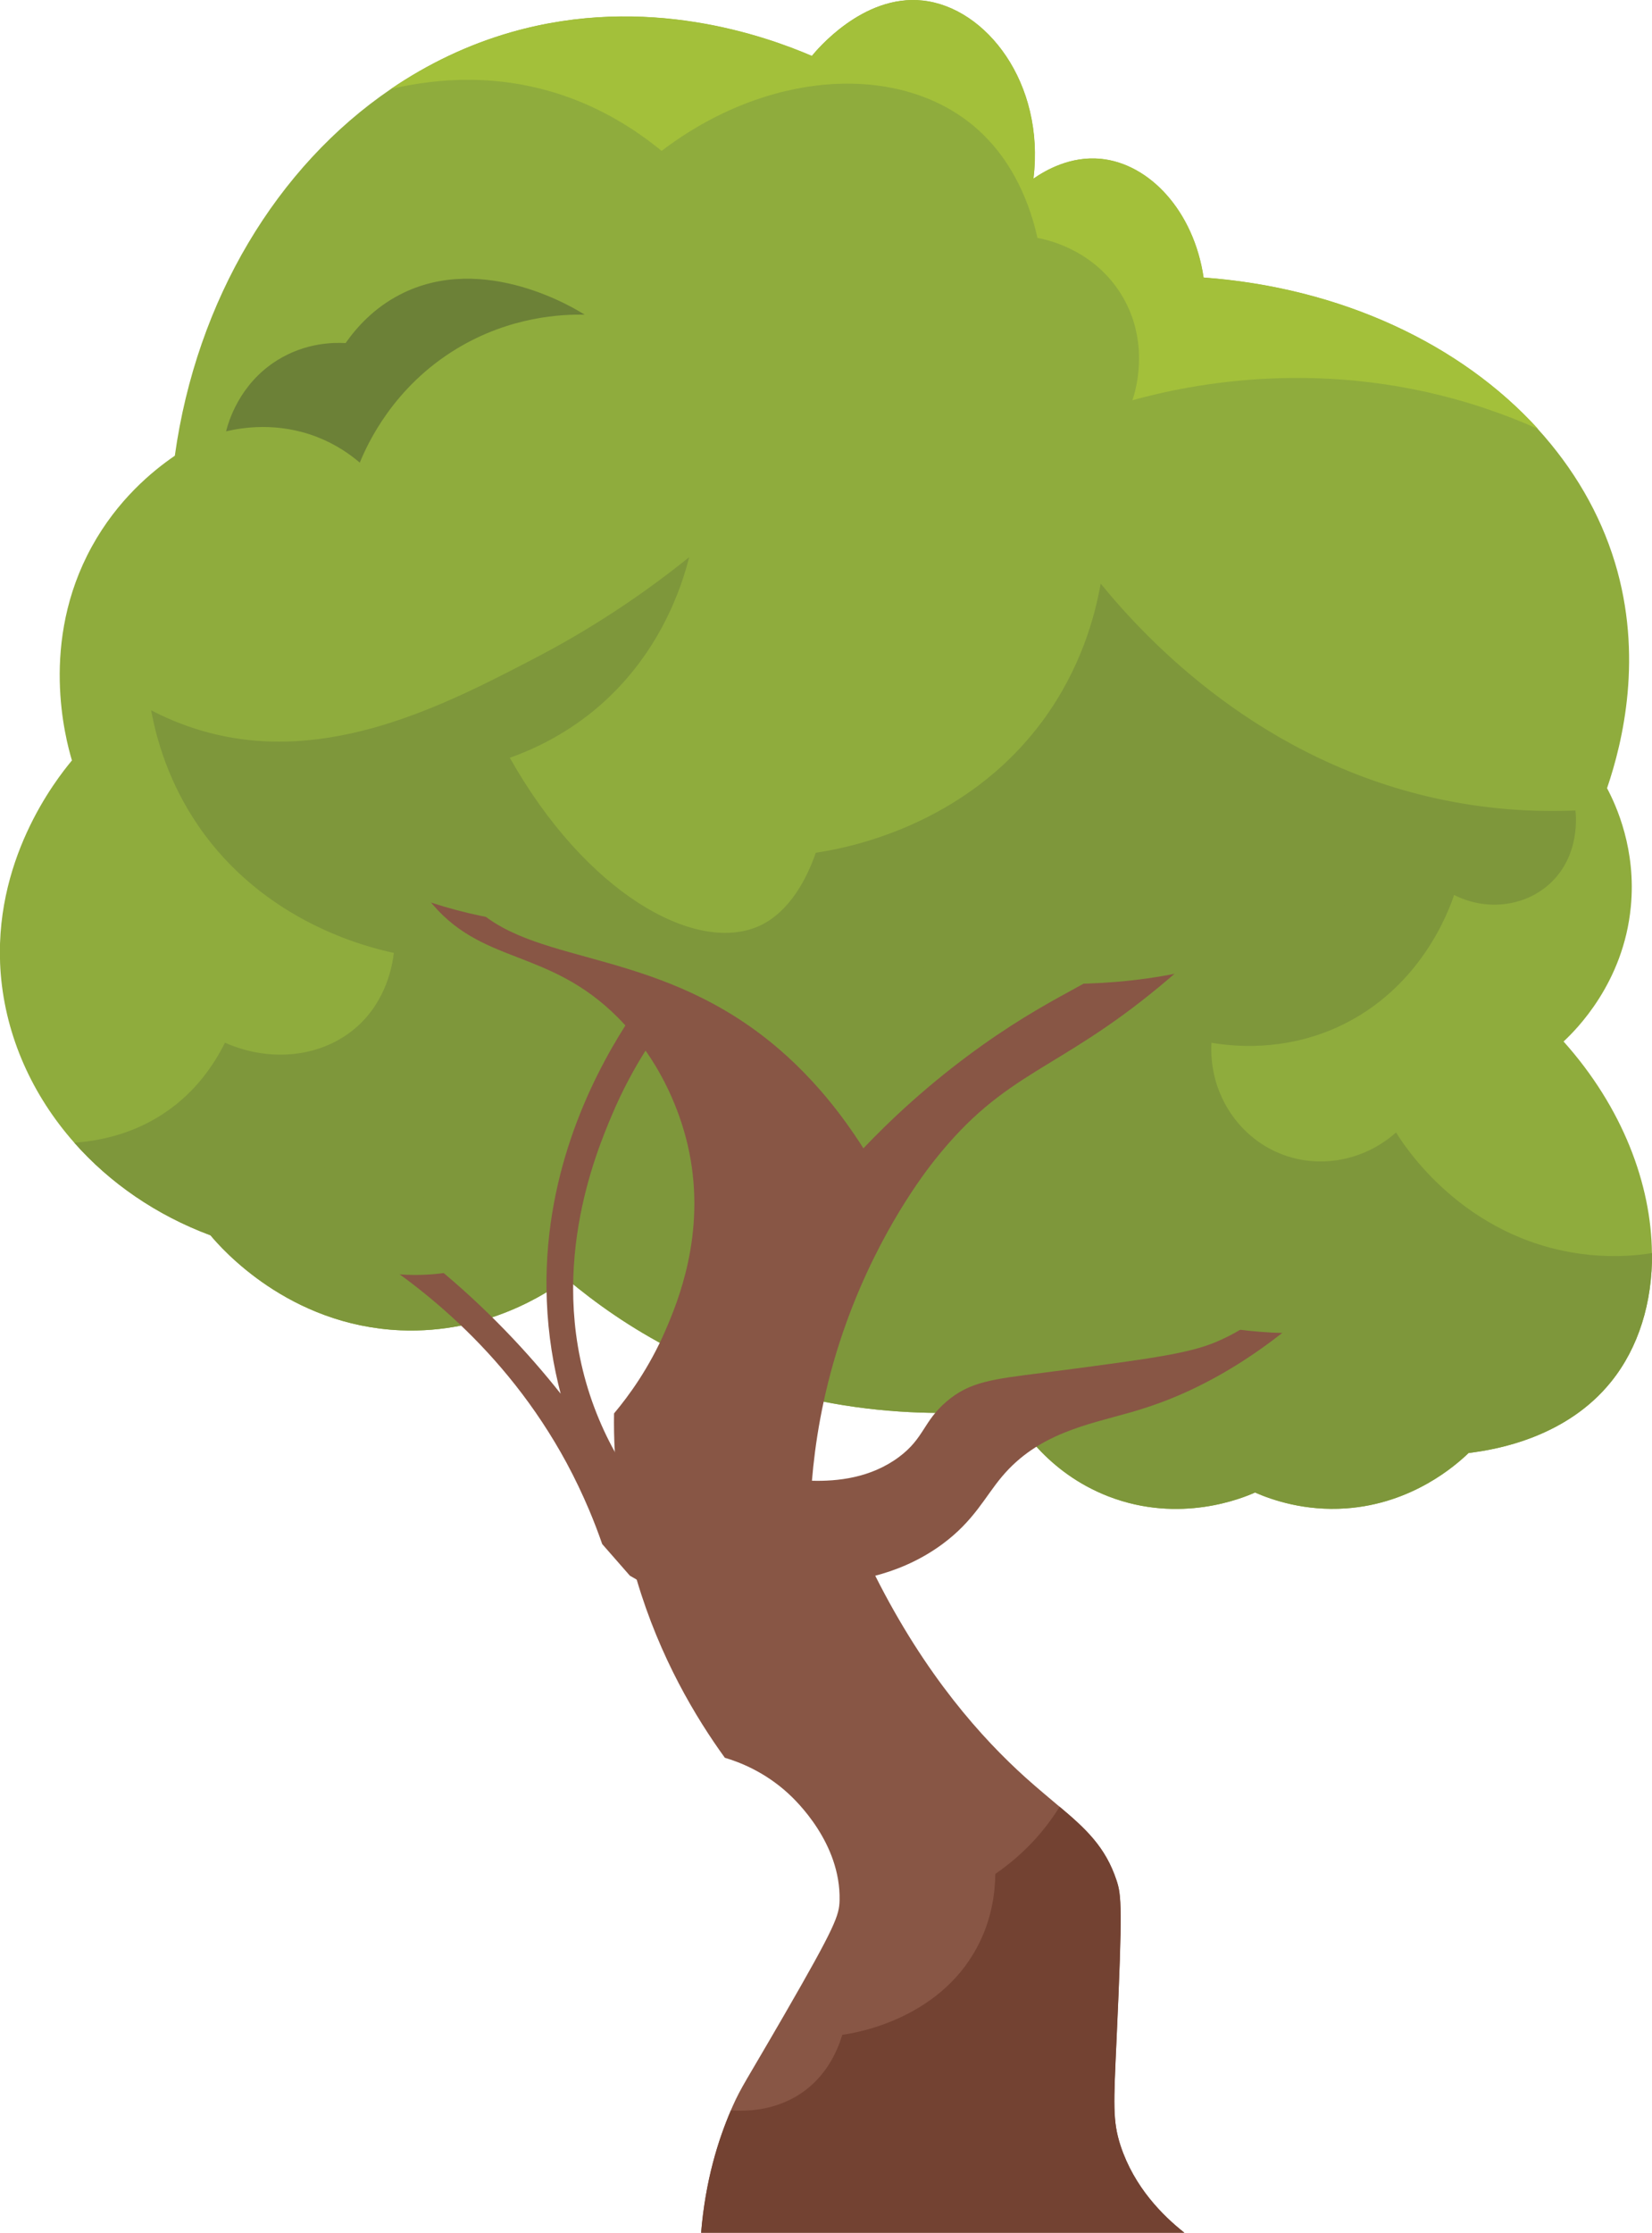 <?xml version="1.0" encoding="UTF-8"?>
<svg id="uuid-a1e2b403-852a-45ac-bdf5-af6560e32f34" data-name="Layer 1" xmlns="http://www.w3.org/2000/svg" viewBox="0 0 238.58 322.33">
  <path d="m238.58,180.9c.07,7.12-1.94,13.66-5.91,18.58-6.4,7.95-16.34,9.78-20.57,10.28-1.87,1.79-8.11,7.32-17.71,8-5.94.42-10.64-1.2-13.14-2.29-1.76.78-10.8,4.56-21.14.57-9-3.47-13.2-10.59-14.28-12.57-9.98,1.03-28.98,1.46-48.57-8.57-6.21-3.18-11.31-6.81-15.43-10.28-2.66,1.97-11.51,7.96-24,7.43-16.17-.7-25.84-11.82-27.43-13.71-7.82-2.91-14.55-7.57-19.67-13.37-6.07-6.87-9.88-15.32-10.62-24.34-1.31-16.27,7.94-28.03,10.28-30.85-.95-3.2-4.69-17.11,2.86-30.85,3.73-6.79,8.76-10.92,12-13.14,3.14-22.52,14.76-41.74,31.19-52.93,5.33-3.63,11.16-6.42,17.38-8.2,19.61-5.61,36.76.58,43.42,3.43.61-.75,7.34-8.94,16-8,9.18.99,17.67,11.91,16,25.71,1.76-1.22,5.34-3.28,9.71-2.86,7.07.69,13.45,7.58,14.86,17.14,19.84,1.45,37.15,9.62,48.29,21.86,5.14,5.65,8.97,12.16,11.13,19.28,4.08,13.47,1.18,25.76-1.14,32.57,1.34,2.53,4.24,8.86,3.43,17.14-1.06,10.97-7.87,17.71-9.71,19.43,8.52,9.51,12.67,20.61,12.76,30.56Z" style="fill: #8fac3d;"/>
  <path d="m238.58,180.9c.07,7.12-1.94,13.66-5.91,18.58-6.4,7.95-16.34,9.78-20.57,10.28-1.87,1.79-8.11,7.32-17.71,8-5.94.42-10.64-1.2-13.14-2.29-1.76.78-10.8,4.56-21.14.57-9-3.47-13.2-10.59-14.28-12.57-9.98,1.03-28.98,1.46-48.57-8.57-6.21-3.18-11.31-6.81-15.43-10.28-2.66,1.97-11.51,7.96-24,7.43-16.17-.7-25.84-11.82-27.43-13.71-7.82-2.91-14.55-7.57-19.67-13.37,4.91-.34,9.51-1.84,13.38-4.54,4.18-2.9,6.78-6.68,8.38-9.9,6.67,2.95,14.14,2.07,19.05-2.29,4.35-3.86,5.15-9.06,5.34-10.67-4.06-.87-18.73-4.53-28.19-18.28-4.34-6.31-6.09-12.56-6.86-16.75,1.57.82,4.19,2.07,7.62,3.04,17.83,5.06,34.94-3.86,47.99-10.66,5.49-2.87,13.37-7.46,22.09-14.48-1.05,4.17-4.23,14.27-13.71,22.1-4.42,3.63-8.87,5.68-12.19,6.86,10.97,19.47,26.61,28.27,35.81,24.37,1.67-.71,5.66-2.91,8.38-10.66,4.08-.61,21.4-3.65,32.76-19.05,5.52-7.5,7.55-15.1,8.38-19.8,6.66,8.14,23.17,25.83,49.51,31.23,6.99,1.44,13.44,1.75,19.05,1.52.07.53.77,6.59-3.81,10.67-3.65,3.23-9.12,3.86-13.71,1.52-.7,2.08-4.72,13.53-16.76,19.05-7.95,3.63-15.29,2.8-18.28,2.29-.4,6.99,3.63,13.45,9.91,16,5.6,2.27,12.12,1.07,16.75-3.05,1.1,1.79,9.6,15.21,26.67,17.52,3.68.5,7.13.4,10.28-.1Z" style="fill: #7e973b;"/>
  <path d="m104.4,226.91l-.86,7.71c-3.86-2.19-7.72-4.39-11.59-6.58-.33-.18-.65-.38-.98-.56-1.34-1.52-2.66-3.05-4-4.57-.56-1.61-1.19-3.27-1.91-4.97-.93-2.19-2-4.46-3.23-6.74-8.98-16.6-22.11-26.43-30.85-31.71,1.23-.95,2.48-1.91,3.71-2.86,2.61,1.79,5.28,3.78,8,6,7.61,6.22,13.6,12.67,18.28,18.57-1.03-3.93-1.81-8.43-2-13.43-.7-17.63,6.24-31.69,11.35-39.73.74-1.17,1.44-2.22,2.08-3.12,1.23.86,2.48,1.71,3.71,2.57-.87,1.17-1.85,2.56-2.88,4.18-1.6,2.53-3.3,5.62-4.83,9.24-2.32,5.49-9.76,23.09-2.57,42.28.87,2.31,1.87,4.46,2.97,6.43.64,1.17,1.31,2.27,2.01,3.33,4.59,6.92,10.09,11.45,13.59,13.95Z" style="fill: #885645;"/>
  <path d="m136.11,222.91c-3.62,2.67-7.26,3.93-9.71,4.57,7.28,14.48,15.47,23.52,21.71,29.14,1.78,1.6,3.43,2.95,4.91,4.21,3.82,3.21,6.64,5.83,8.23,10.65.7,2.13.87,3.81,0,22.85-.43,9.43-.59,11.86.57,15.43,1.98,6,6.07,10.08,9.22,12.57h-69.79c.62-7.56,2.47-13.4,4.3-17.67.09-.21.18-.41.27-.62,1.25-2.8,1.87-3.52,7.43-13.14,7.45-12.9,7.95-14.39,8-16.57.18-8.23-6.25-14.35-7.43-15.43-3.42-3.13-7.03-4.51-9.14-5.14-4.14-5.72-9.39-14.4-12.73-25.72-.86-2.87-1.58-5.92-2.13-9.13-.25-1.51-.47-2.99-.63-4.43-.19-1.67-.32-3.29-.4-4.85-.11-1.95-.14-3.82-.11-5.58,2.14-2.55,5.07-6.55,7.43-12,1.77-4.09,5.83-13.85,3.43-25.71-.48-2.39-1.97-8.49-6.31-14.67-.85-1.22-1.82-2.45-2.91-3.63-.34-.38-.7-.75-1.06-1.12-10.2-10.24-19.84-7.46-27.43-17.14-4.22-5.37-5.36-11.47-5.71-15.43,2.48.19,4.95.38,7.43.57-.3,2.94-.38,7.92,2.29,12.57,6.69,11.66,23.32,8.42,40.57,19.43,4.85,3.1,11.8,8.63,18.28,18.86,3.59-3.77,9.3-9.28,17.14-14.86,11.61-8.25,17.77-9.46,26.28-16.57,4.79-3.99,11.1-10.5,16.57-21.14,2.29.77,4.57,1.52,6.86,2.29-8.73,13.04-17.59,21.54-24,26.85-15.04,12.48-22.32,12.2-32.57,25.14-1.34,1.69-7.91,10.14-12.68,23.29-.35.97-.7,1.97-1.03,2.99-2.56,7.92-3.58,14.89-4,20,3.62.1,8.48-.38,12.57-3.43,3.66-2.73,3.49-5.12,6.86-8,3.34-2.86,6.59-3.23,13.91-4.15.99-.14,2.07-.27,3.23-.42,11.83-1.57,17.75-2.34,21.71-4,4.65-1.94,10.86-5.99,16.57-15.43,1.34,1.34,2.66,2.66,4,4-12.38,13.24-23.4,18.67-31.43,21.14-.41.13-.83.25-1.26.38-6.37,1.82-13.48,3.06-18.74,9.34-2.45,2.91-4,6.33-8.57,9.71Z" style="fill: #885645;"/>
  <path d="m222.12,61.93c-2.42-1.09-4.99-2.09-7.73-3.01-22.85-7.63-42.67-3.39-50.85-1.14.32-.93,2.78-8.33-1.71-15.43-4.1-6.49-10.9-7.8-12-8-.95-4.27-3.33-11.51-9.71-16.57-10.94-8.66-29.36-7.56-44.57,4-5.91-4.83-11.54-7.27-16-8.57-7.93-2.31-15.77-2.07-23.09-.37,5.33-3.63,11.16-6.42,17.38-8.2,19.61-5.61,36.76.58,43.42,3.43.61-.75,7.34-8.94,16-8,9.18.99,17.67,11.91,16,25.71,1.76-1.22,5.34-3.28,9.71-2.86,7.07.69,13.45,7.58,14.86,17.14,19.84,1.45,37.15,9.62,48.29,21.86Z" style="fill: #a3c03a;"/>
  <path d="m171.05,322.33h-69.79c.62-7.56,2.47-13.4,4.3-17.67,4,.3,7.79-.66,10.75-2.9,3.36-2.55,4.75-6.06,5.33-8,1.61-.22,13.78-2.07,19.43-12.57,2.22-4.1,2.64-8.09,2.67-10.66,1.86-1.28,3.83-2.9,5.71-4.96,1.39-1.53,2.58-3.12,3.58-4.74,3.82,3.21,6.64,5.83,8.23,10.65.7,2.13.87,3.81,0,22.85-.43,9.43-.59,11.86.57,15.43,1.98,6,6.07,10.08,9.22,12.57Z" style="fill: #734232;"/>
  <path d="m205.06,121.59c-3.34,3.44-7.36,6.86-12.19,9.9-24.02,15.14-51.1,10.2-60.57,8,3.01-4.73,8.83-12.56,18.66-19.05,5.88-3.88,14.51-9.57,26.66-9.52,14.06.05,24,7.74,27.43,10.67Z" style="fill: #7e973b;"/>
  <path d="m87.74,133.01c-2.33.3-5.46.55-9.14.38-19.75-.89-39.01-12.94-37.71-18.66.91-4.01,11.99-5.41,19.81-4.19,17.89,2.79,26.17,20.52,27.04,22.47Z" style="fill: #7e973b;"/>
  <path d="m211.53,186.72c-4.11,2.04-10.08,4.41-17.52,5.33-18.4,2.28-37.96-5.24-37.71-10.28.21-4.24,14.45-7.86,25.9-7.24,14.54.79,24.89,8.43,29.33,12.19Z" style="fill: #7e973b;"/>
  <path d="m71.74,181.77c-2.97,1.18-7.01,2.3-11.81,2.29-14.91-.05-24.72-11.06-26.66-13.33,3.16-1.18,8.92-2.82,16-1.9,12.99,1.67,20.65,10.67,22.47,12.95Z" style="fill: #7e973b;"/>
  <path d="m84.42,45.43c-3.14-.07-10.69.2-18.49,4.93-9.1,5.52-12.83,13.64-13.97,16.43-1.39-1.19-3.43-2.64-6.16-3.7-5.73-2.23-10.9-1.35-13.15-.82.31-1.23,1.85-6.82,7.4-10.27,4.17-2.6,8.31-2.56,9.86-2.47,1.58-2.26,4.07-5.04,7.81-6.98,12.19-6.34,25.82,2.3,26.71,2.88Z" style="fill: #6c8137;"/>
</svg>